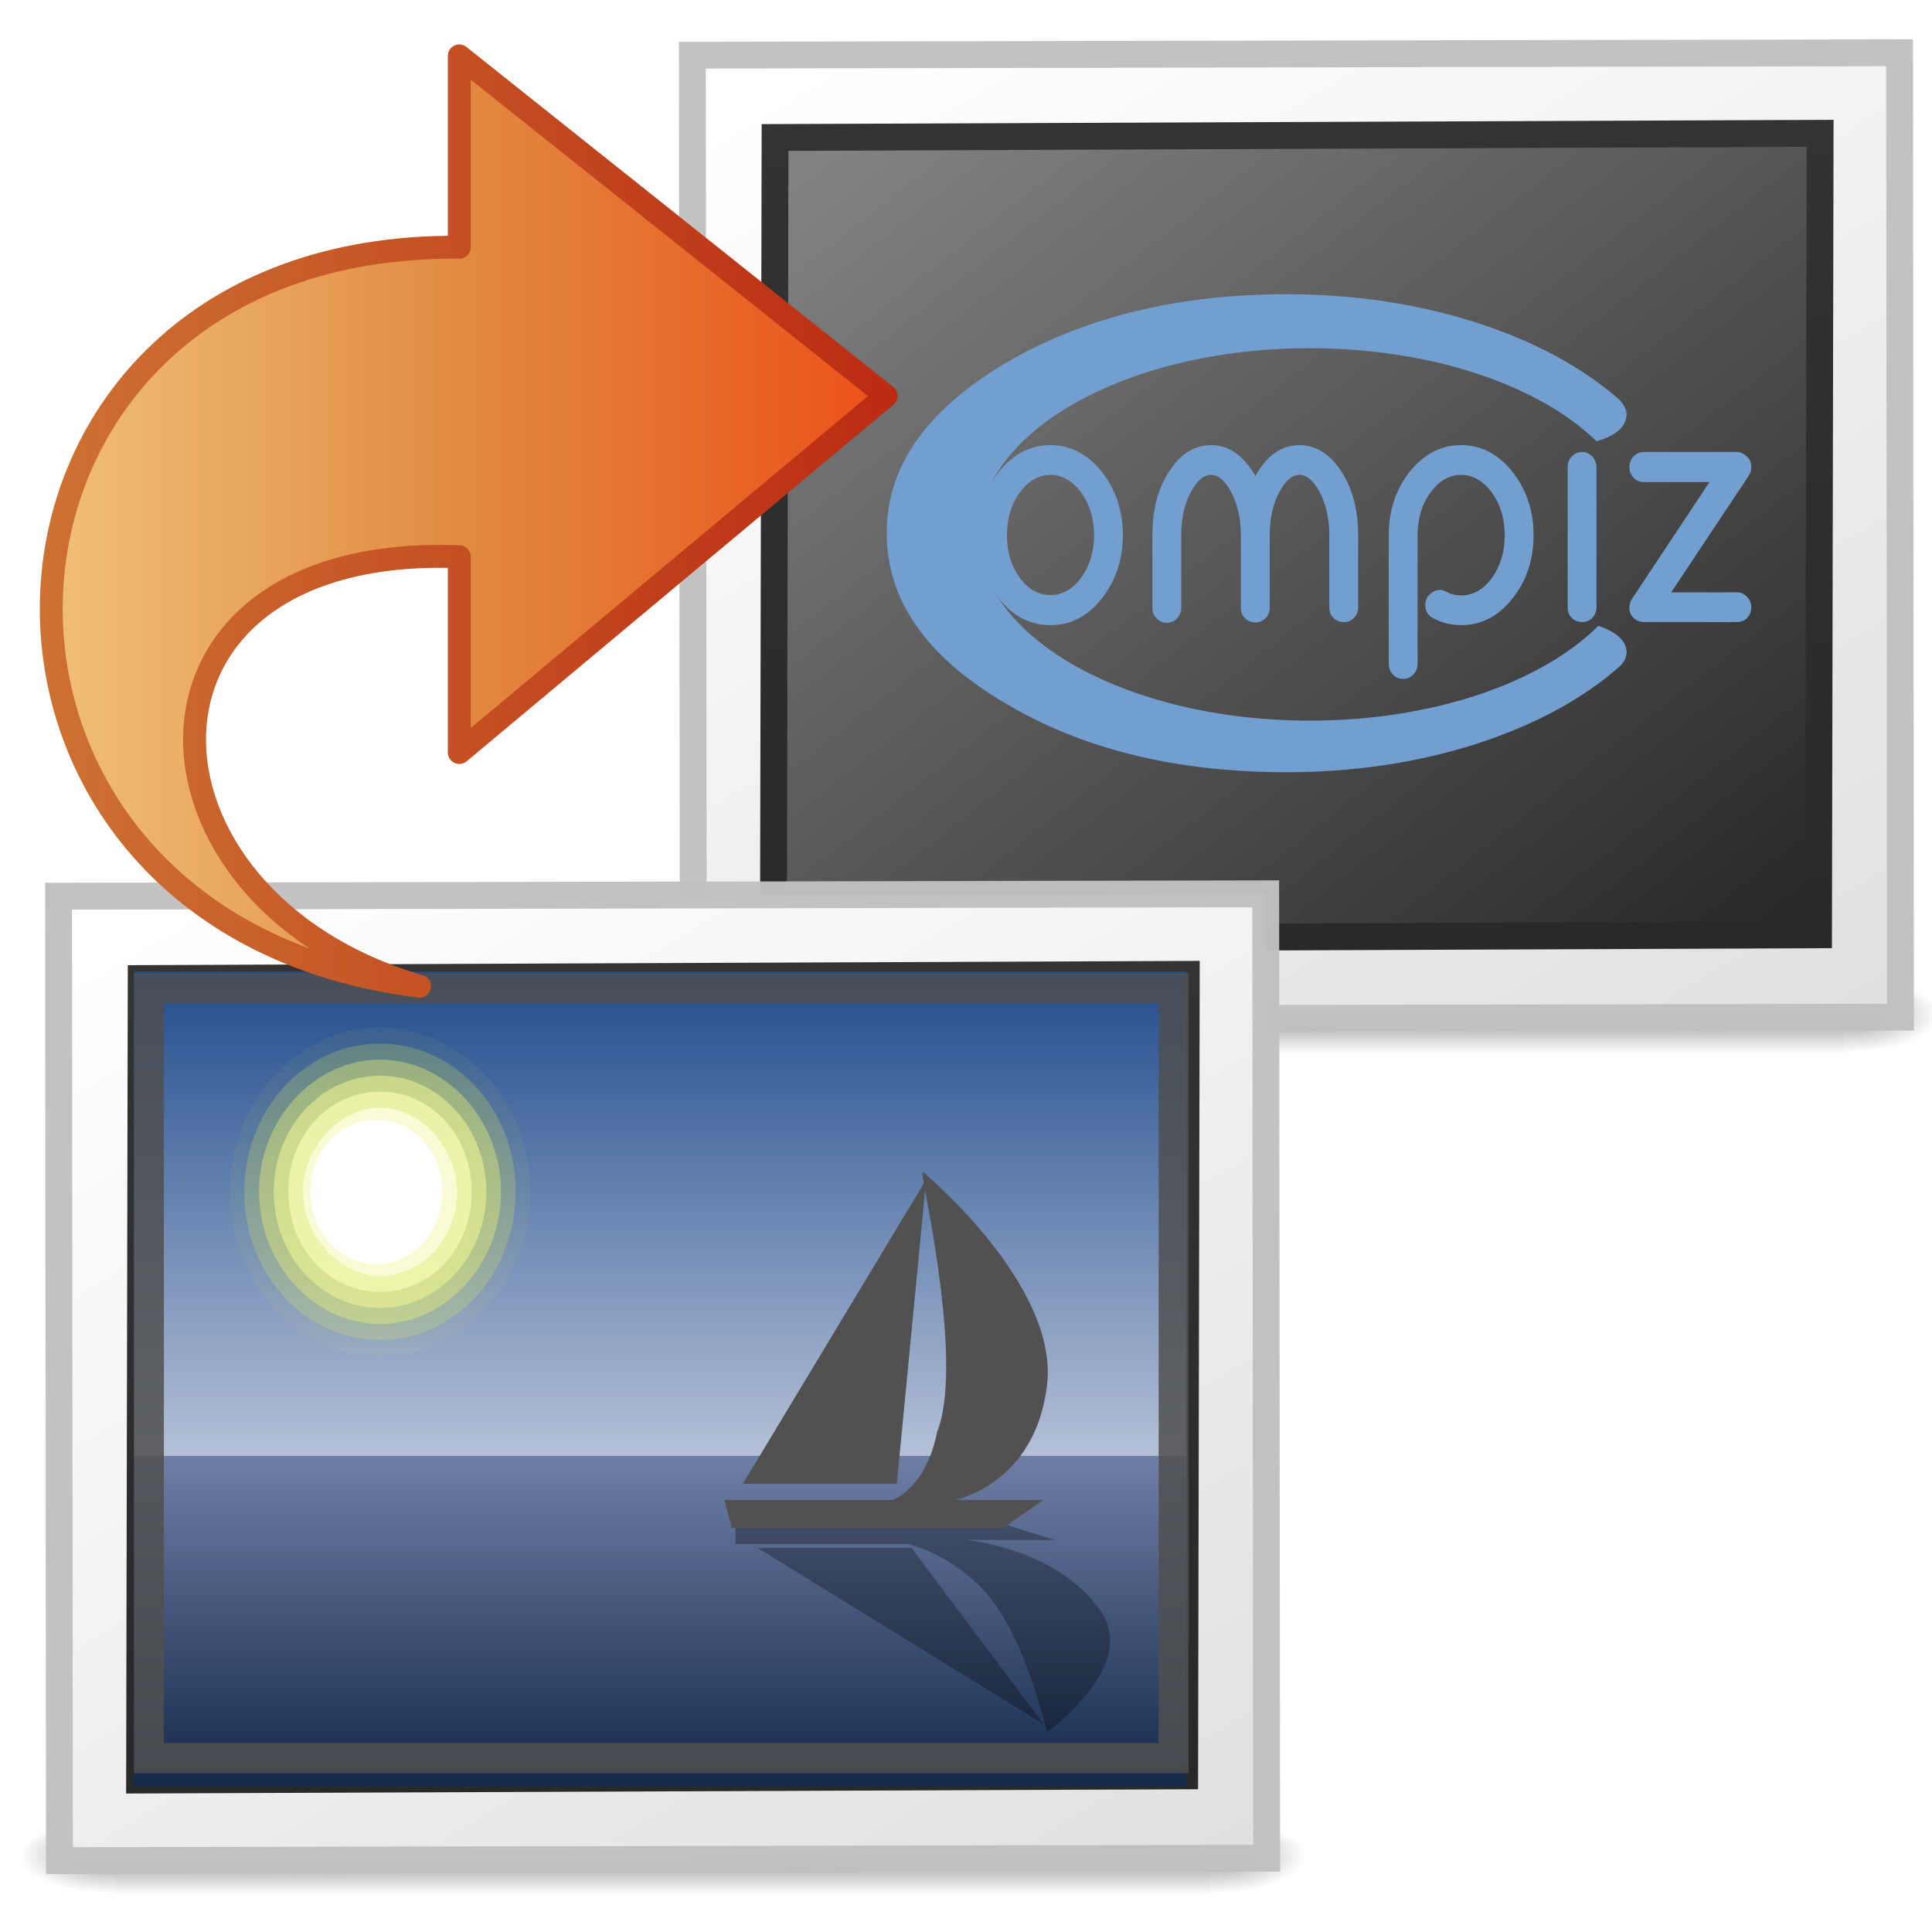 <?xml version="1.0" encoding="UTF-8" standalone="no"?>
<!-- Created with Inkscape (http://www.inkscape.org/) -->

<svg
   xmlns:dc="http://purl.org/dc/elements/1.1/"
   xmlns:cc="http://creativecommons.org/ns#"
   xmlns:rdf="http://www.w3.org/1999/02/22-rdf-syntax-ns#"
   xmlns:svg="http://www.w3.org/2000/svg"
   xmlns="http://www.w3.org/2000/svg"
   xmlns:xlink="http://www.w3.org/1999/xlink"
   xmlns:sodipodi="http://sodipodi.sourceforge.net/DTD/sodipodi-0.dtd"
   xmlns:inkscape="http://www.inkscape.org/namespaces/inkscape"
   version="1.0"
   width="48"
   height="48"
   id="svg2453"
   inkscape:version="0.48.1 r9760"
   sodipodi:docname="gnome-mime-image-x-killustrator.svg">
  <sodipodi:namedview
     pagecolor="#ffffff"
     bordercolor="#666666"
     borderopacity="1"
     objecttolerance="10"
     gridtolerance="10"
     guidetolerance="10"
     inkscape:pageopacity="0"
     inkscape:pageshadow="2"
     inkscape:window-width="1468"
     inkscape:window-height="846"
     id="namedview3257"
     showgrid="false"
     inkscape:zoom="6.6041667"
     inkscape:cx="24"
     inkscape:cy="25.892744"
     inkscape:window-x="0"
     inkscape:window-y="24"
     inkscape:window-maximized="0"
     inkscape:current-layer="svg2453" />
  <defs
     id="defs2455">
    <radialGradient
       cx="605.714"
       cy="486.648"
       r="117.143"
       fx="605.714"
       fy="486.648"
       id="radialGradient19613"
       xlink:href="#linearGradient5060"
       gradientUnits="userSpaceOnUse"
       gradientTransform="matrix(0.029,0,0,0.012,26.973,38.471)" />
    <linearGradient
       id="linearGradient5060">
      <stop
         id="stop5062"
         style="stop-color:black;stop-opacity:1"
         offset="0" />
      <stop
         id="stop5064"
         style="stop-color:black;stop-opacity:0"
         offset="1" />
    </linearGradient>
    <radialGradient
       cx="605.714"
       cy="486.648"
       r="117.143"
       fx="605.714"
       fy="486.648"
       id="radialGradient19616"
       xlink:href="#linearGradient5060"
       gradientUnits="userSpaceOnUse"
       gradientTransform="matrix(-0.029,0,0,0.012,21.027,38.471)" />
    <linearGradient
       id="linearGradient5048">
      <stop
         id="stop5050"
         style="stop-color:black;stop-opacity:0"
         offset="0" />
      <stop
         id="stop5056"
         style="stop-color:black;stop-opacity:1"
         offset="0.5" />
      <stop
         id="stop5052"
         style="stop-color:black;stop-opacity:0"
         offset="1" />
    </linearGradient>
    <linearGradient
       x1="302.857"
       y1="366.648"
       x2="302.857"
       y2="609.505"
       id="linearGradient19619"
       xlink:href="#linearGradient5048"
       gradientUnits="userSpaceOnUse"
       gradientTransform="matrix(0.084,0,0,0.012,-6.54,38.471)" />
    <linearGradient
       id="linearGradient259-942">
      <stop
         id="stop3802"
         style="stop-color:white;stop-opacity:1"
         offset="0" />
      <stop
         id="stop3804"
         style="stop-color:#e0e0e0;stop-opacity:1"
         offset="1" />
    </linearGradient>
    <linearGradient
       x1="108.265"
       y1="110.281"
       x2="25.818"
       y2="14.029"
       id="linearGradient2447"
       xlink:href="#linearGradient259-942"
       gradientUnits="userSpaceOnUse"
       gradientTransform="matrix(0.507,0,0,0.351,-58.338,-49.086)" />
    <linearGradient
       id="linearGradient3610-302">
      <stop
         id="stop3796"
         style="stop-color:#333;stop-opacity:1"
         offset="0" />
      <stop
         id="stop3798"
         style="stop-color:#292929;stop-opacity:1"
         offset="1" />
    </linearGradient>
    <linearGradient
       x1="-24.032"
       y1="-13.091"
       x2="-24.098"
       y2="-40.164"
       id="linearGradient2444"
       xlink:href="#linearGradient3610-302"
       gradientUnits="userSpaceOnUse"
       gradientTransform="matrix(1.114,0,0,1.111,2.751,3.51)" />
    <linearGradient
       id="linearGradient4157-401-351">
      <stop
         id="stop3790"
         style="stop-color:#262626;stop-opacity:1"
         offset="0" />
      <stop
         id="stop3792"
         style="stop-color:#828282;stop-opacity:1"
         offset="1" />
    </linearGradient>
    <linearGradient
       x1="28.938"
       y1="17.333"
       x2="105.365"
       y2="92.824"
       id="linearGradient2442"
       xlink:href="#linearGradient4157-401-351"
       gradientUnits="userSpaceOnUse"
       gradientTransform="matrix(0.491,0,0,0.38,-57.357,-48.338)" />
    <filter
       y="-0.25"
       x="-0.25"
       height="1.5"
       width="1.5"
       inkscape:label="Drop shadow"
       id="filter3251"
       color-interpolation-filters="sRGB">
      <feGaussianBlur
         result="blur"
         stdDeviation="2"
         in="SourceAlpha"
         id="feGaussianBlur3253" />
      <feColorMatrix
         values="1 0 0 0 0 0 1 0 0 0 0 0 1 0 0 0 0 0 0.651 0 "
         type="matrix"
         result="bluralpha"
         id="feColorMatrix3255" />
      <feOffset
         result="offsetBlur"
         dy="4"
         dx="4"
         in="bluralpha"
         id="feOffset3257" />
      <feMerge
         id="feMerge3259">
        <feMergeNode
           in="offsetBlur"
           id="feMergeNode3261" />
        <feMergeNode
           in="SourceGraphic"
           id="feMergeNode3263" />
      </feMerge>
    </filter>
    <filter
       y="-0.25"
       x="-0.25"
       height="1.5"
       width="1.5"
       inkscape:label="Drop shadow"
       id="filter3265"
       color-interpolation-filters="sRGB">
      <feGaussianBlur
         result="blur"
         stdDeviation="2"
         in="SourceAlpha"
         id="feGaussianBlur3267" />
      <feColorMatrix
         values="1 0 0 0 0 0 1 0 0 0 0 0 1 0 0 0 0 0 0.651 0 "
         type="matrix"
         result="bluralpha"
         id="feColorMatrix3269" />
      <feOffset
         result="offsetBlur"
         dy="4"
         dx="4"
         in="bluralpha"
         id="feOffset3271" />
      <feMerge
         id="feMerge3273">
        <feMergeNode
           in="offsetBlur"
           id="feMergeNode3275" />
        <feMergeNode
           in="SourceGraphic"
           id="feMergeNode3277" />
      </feMerge>
    </filter>
    <linearGradient
       inkscape:collect="always"
       xlink:href="#linearGradient5048"
       id="linearGradient3320"
       gradientUnits="userSpaceOnUse"
       gradientTransform="matrix(0.084,0,0,0.012,-6.54,38.471)"
       x1="302.857"
       y1="366.648"
       x2="302.857"
       y2="609.505" />
    <radialGradient
       inkscape:collect="always"
       xlink:href="#linearGradient5060"
       id="radialGradient3322"
       gradientUnits="userSpaceOnUse"
       gradientTransform="matrix(-0.029,0,0,0.012,21.027,38.471)"
       cx="605.714"
       cy="486.648"
       fx="605.714"
       fy="486.648"
       r="117.143" />
    <radialGradient
       inkscape:collect="always"
       xlink:href="#linearGradient5060"
       id="radialGradient3324"
       gradientUnits="userSpaceOnUse"
       gradientTransform="matrix(0.029,0,0,0.012,26.973,38.471)"
       cx="605.714"
       cy="486.648"
       fx="605.714"
       fy="486.648"
       r="117.143" />
    <linearGradient
       inkscape:collect="always"
       xlink:href="#linearGradient259-942"
       id="linearGradient3326"
       gradientUnits="userSpaceOnUse"
       gradientTransform="matrix(0.507,0,0,0.351,-58.338,-49.086)"
       x1="108.265"
       y1="110.281"
       x2="25.818"
       y2="14.029" />
    <linearGradient
       inkscape:collect="always"
       xlink:href="#linearGradient4157-401-351"
       id="linearGradient3328"
       gradientUnits="userSpaceOnUse"
       gradientTransform="matrix(0.491,0,0,0.38,-57.357,-48.338)"
       x1="28.938"
       y1="17.333"
       x2="105.365"
       y2="92.824" />
    <linearGradient
       inkscape:collect="always"
       xlink:href="#linearGradient3610-302"
       id="linearGradient3330"
       gradientUnits="userSpaceOnUse"
       gradientTransform="matrix(1.114,0,0,1.111,2.751,3.51)"
       x1="-24.032"
       y1="-13.091"
       x2="-24.098"
       y2="-40.164" />
    <linearGradient
       id="linearGradient3624"
       y2="17.891"
       gradientUnits="userSpaceOnUse"
       x2="42.6"
       gradientTransform="matrix(0,1.052,-0.978,0,45.58,-3.833)"
       y1="17.891"
       x1="8.394">
      <stop
         id="stop3618"
         style="stop-color:#f0c178"
         offset="0" />
      <stop
         id="stop3270"
         style="stop-color:#e18941"
         offset=".5" />
      <stop
         id="stop3620"
         style="stop-color:#ec4f18"
         offset="1" />
    </linearGradient>
    <linearGradient
       id="linearGradient3668"
       y2="5.003"
       gradientUnits="userSpaceOnUse"
       x2="16.158"
       y1="41.016"
       x1="16.158">
      <stop
         id="stop3624"
         style="stop-color:#bb2b12"
         offset="0" />
      <stop
         id="stop3626"
         style="stop-color:#cd7233"
         offset="1" />
    </linearGradient>
    <linearGradient
       y2="17.891"
       x2="42.6"
       y1="17.891"
       x1="8.394"
       gradientTransform="matrix(0.623,0,0,0.579,-4.241,-0.419)"
       gradientUnits="userSpaceOnUse"
       id="linearGradient3444"
       xlink:href="#linearGradient3624"
       inkscape:collect="always" />
    <linearGradient
       gradientTransform="matrix(0,-0.592,0.592,0,-1.973,26.564)"
       y2="5.003"
       x2="16.158"
       y1="41.016"
       x1="16.158"
       gradientUnits="userSpaceOnUse"
       id="linearGradient3446"
       xlink:href="#linearGradient3668"
       inkscape:collect="always" />
    <linearGradient
       inkscape:collect="always"
       xlink:href="#linearGradient7648"
       id="linearGradient3936"
       gradientUnits="userSpaceOnUse"
       gradientTransform="matrix(0.817,0,0,-0.591,-2.022,1051.818)"
       x1="21.933"
       y1="24.627"
       x2="21.933"
       y2="7.109" />
    <linearGradient
       y2="7.109"
       x2="21.933"
       y1="24.627"
       x1="21.933"
       gradientUnits="userSpaceOnUse"
       id="linearGradient7648">
      <stop
         id="stop7650"
         style="stop-color:#8595bc;stop-opacity:1;"
         offset="0" />
      <stop
         id="stop7652"
         style="stop-color:#041a3b;stop-opacity:1;"
         offset="1" />
    </linearGradient>
    <linearGradient
       inkscape:collect="always"
       xlink:href="#aigrd3"
       id="linearGradient3933"
       gradientUnits="userSpaceOnUse"
       gradientTransform="matrix(0.842,0,0,0.926,-2.383,15.636)"
       x1="21.933"
       y1="24.627"
       x2="21.933"
       y2="7.109" />
    <linearGradient
       id="aigrd3"
       gradientUnits="userSpaceOnUse"
       x1="21.933"
       y1="24.627"
       x2="21.933"
       y2="7.109">
      <stop
         offset="0"
         style="stop-color:#D0D6E5;stroke-dasharray:none;stroke-miterlimit:4;stroke-width:1.217"
         id="stop16199" />
      <stop
         offset="1"
         style="stop-color:#093A80;stroke-dasharray:none;stroke-miterlimit:4;stroke-width:1.217"
         id="stop16201" />
    </linearGradient>
    <linearGradient
       y2="7.109"
       x2="21.933"
       y1="24.627"
       x1="21.933"
       gradientTransform="matrix(0.842,0,0,-0.667,-2.383,50.518)"
       gradientUnits="userSpaceOnUse"
       id="linearGradient3507"
       xlink:href="#linearGradient7648"
       inkscape:collect="always" />
  </defs>
  <g
     id="layer1"
     transform="matrix(0.667,0,0,0.667,16.202,-4.351)">
    <g
       id="g3257"
       style="opacity:0.4">
      <rect
         width="40.8"
         height="3"
         x="3.6"
         y="43"
         id="rect2879"
         style="fill:url(#linearGradient19619);fill-opacity:1;fill-rule:nonzero;stroke:none;stroke-width:1;marker:none;visibility:visible;display:inline;overflow:visible" />
      <path
         d="m 3.6,43 c 0,0 0,3 0,3 C 2.111,46.006 0,45.328 0,44.5 0,43.672 1.662,43 3.6,43 z"
         id="path2881"
         style="fill:url(#radialGradient19616);fill-opacity:1;fill-rule:nonzero;stroke:none;stroke-width:1;marker:none;visibility:visible;display:inline;overflow:visible"
         inkscape:connector-curvature="0" />
      <path
         d="m 44.4,43 c 0,0 0,3 0,3 1.489,0.006 3.6,-0.672 3.6,-1.5 0,-0.828 -1.662,-1.5 -3.6,-1.5 z"
         id="path2883"
         style="fill:url(#radialGradient19613);fill-opacity:1;fill-rule:nonzero;stroke:none;stroke-width:1;marker:none;visibility:visible;display:inline;overflow:visible"
         inkscape:connector-curvature="0" />
    </g>
    <rect
       width="44.966"
       height="35.922"
       x="-46.457"
       y="-44.503"
       transform="matrix(-1,0.002,-9.6052603e-4,-1,0,0)"
       id="rect3580"
       style="fill:url(#linearGradient2447);fill-opacity:1;stroke:#c1c1c1;stroke-width:1;stroke-linecap:round;stroke-linejoin:miter;stroke-miterlimit:4;stroke-opacity:0.969;stroke-dasharray:none" />
    <rect
       width="38.927"
       height="29.854"
       rx="0"
       ry="0"
       x="-43.529"
       y="-41.517"
       transform="matrix(-1,0.004,0.002,-1,0,0)"
       id="rect3582"
       style="fill:url(#linearGradient2442);fill-opacity:1;stroke:url(#linearGradient2444);stroke-width:1;stroke-linecap:round;stroke-linejoin:miter;stroke-miterlimit:4;stroke-opacity:1;stroke-dasharray:none" />
  </g>
  <g
     id="g3265"
     transform="matrix(0.088,0,0,0.088,21.183,1.18)">
    <path
       id="text3103"
       d="m 118.522,65.66 c -31.087,0 -57.814,6.657 -79.902,19.769 C 16.532,98.742 5.626,114.477 5.626,133.035 c 0,18.76 10.905,34.695 32.993,47.806 22.088,13.313 48.816,19.769 79.902,19.769 18.816,0 36.539,-2.624 53.173,-7.869 16.361,-5.245 29.994,-12.506 40.629,-21.785 1.363,-1.21 2.183,-2.623 2.183,-4.237 0,-3.17 -2.798,-5.651 -7.96,-7.442 -16.041,15.979 -46.516,26.767 -81.475,26.767 -51.636,0 -93.494,-23.538 -93.494,-52.573 0,-29.035 41.858,-52.573 93.494,-52.573 34.604,0 64.816,10.569 80.983,26.281 5.476,-1.628 8.452,-4.169 8.452,-7.631 0,-1.412 -0.82,-2.825 -2.183,-4.237 -10.635,-9.279 -24.268,-16.54 -40.629,-21.785 -16.634,-5.245 -34.357,-7.869 -53.173,-7.869 z"
       style="font-size:1356.184px;font-style:normal;font-variant:normal;font-weight:normal;font-stretch:normal;text-align:start;line-height:100%;writing-mode:lr-tb;text-anchor:start;fill:#729fcf;fill-opacity:1;stroke:none;filter:url(#filter3251);font-family:Plymdale;-inkscape-font-specification:Plymdale"
       inkscape:connector-curvature="0" />
    <path
       id="text3107"
       d="m 51.866,108.259 c -5.653,0 -10.501,2.511 -14.477,7.44 -3.976,5.025 -5.963,11.015 -5.963,17.973 0,6.958 1.987,12.952 5.963,17.977 3.976,5.025 8.823,7.44 14.477,7.44 5.591,0 10.435,-2.415 14.411,-7.44 3.976,-5.025 6.026,-11.019 6.026,-17.977 0,-6.958 -2.05,-12.948 -6.026,-17.973 -3.976,-4.928 -8.82,-7.44 -14.411,-7.44 z m 45.355,0 c -4.721,0 -8.635,2.51 -11.803,7.342 -3.23,4.929 -4.783,10.92 -4.783,18.071 l 0,20.487 c 0,1.16 0.373,2.222 1.181,2.996 0.745,0.87 1.74,1.257 2.92,1.257 1.118,0 2.049,-0.387 2.857,-1.257 0.745,-0.773 1.181,-1.836 1.181,-2.996 l 0,-20.487 c 0,-4.639 0.87,-8.695 2.734,-12.174 1.677,-3.189 3.602,-4.832 5.714,-4.832 2.05,0 3.914,1.643 5.654,4.832 1.802,3.479 2.734,7.535 2.734,12.174 l 0,20.487 c 0,1.16 0.373,2.222 1.181,2.996 0.745,0.773 1.74,1.163 2.92,1.163 1.118,0 2.049,-0.39 2.857,-1.163 0.745,-0.773 1.181,-1.836 1.181,-2.996 l 0,-20.487 c 0,-4.639 0.87,-8.695 2.734,-12.174 1.677,-3.189 3.604,-4.832 5.717,-4.832 2.05,0 3.912,1.643 5.651,4.832 1.802,3.479 2.734,7.535 2.734,12.174 l 0,20.393 c 0,1.16 0.373,2.222 1.181,2.995 0.808,0.773 1.802,1.159 2.92,1.159 1.118,0 2.049,-0.386 2.857,-1.159 0.745,-0.773 1.181,-1.836 1.181,-2.995 l 0,-20.393 c 0,-7.151 -1.614,-13.142 -4.783,-18.071 -3.23,-4.832 -7.143,-7.342 -11.74,-7.342 -5.094,0 -9.257,2.899 -12.488,8.697 -3.355,-5.798 -7.518,-8.697 -12.488,-8.697 z m 70.588,0 c -5.653,0 -10.501,2.511 -14.477,7.44 -3.976,5.025 -5.963,11.015 -5.963,17.973 l 0,36.338 c 0,1.16 0.373,2.222 1.181,2.996 0.745,0.87 1.74,1.257 2.92,1.257 1.118,0 2.049,-0.387 2.857,-1.257 0.745,-0.773 1.181,-1.836 1.181,-2.996 l 0,-36.338 c 0,-4.639 1.182,-8.696 3.605,-11.982 2.361,-3.286 5.28,-5.024 8.697,-5.024 3.355,0 6.274,1.738 8.697,5.024 2.361,3.286 3.602,7.343 3.602,11.982 0,4.735 -1.241,8.794 -3.602,12.08 -2.423,3.286 -5.342,4.93 -8.697,4.93 -1.491,0 -2.86,-0.292 -4.226,-1.065 -0.621,-0.29 -1.179,-0.482 -1.8,-0.482 -0.994,0 -1.865,0.385 -2.61,1.061 -0.994,0.773 -1.49,1.838 -1.49,3.191 0,1.739 0.745,2.994 2.298,3.767 2.485,1.353 5.095,1.934 7.829,1.934 5.591,0 10.435,-2.415 14.411,-7.44 3.976,-4.929 6.026,-10.922 6.026,-17.977 0,-6.958 -2.05,-12.948 -6.026,-17.973 -3.976,-4.928 -8.82,-7.44 -14.411,-7.44 z m 34.166,1.93 c -1.18,0 -2.174,0.484 -2.92,1.257 -0.808,0.87 -1.181,1.836 -1.181,2.995 l 0,39.623 c 0,1.16 0.373,2.222 1.181,2.995 0.745,0.773 1.74,1.159 2.92,1.159 1.118,0 2.049,-0.386 2.857,-1.159 0.745,-0.773 1.181,-1.836 1.181,-2.995 l 0,-39.623 c 0,-1.16 -0.435,-2.126 -1.181,-2.995 -0.808,-0.773 -1.739,-1.257 -2.857,-1.257 z m 17.427,0 c -1.18,0 -2.175,0.484 -2.92,1.257 -0.808,0.87 -1.178,1.836 -1.178,2.995 0,1.16 0.37,2.222 1.178,2.996 0.745,0.87 1.74,1.257 2.92,1.257 l 18.514,0 -21.867,32.955 c -0.497,0.773 -0.745,1.546 -0.745,2.416 0,1.353 0.433,2.414 1.427,3.187 0.808,0.676 1.677,0.967 2.671,0.967 l 26.28,0 c 1.118,0 2.049,-0.386 2.857,-1.159 0.745,-0.773 1.181,-1.836 1.181,-2.995 0,-1.16 -0.435,-2.126 -1.181,-2.995 -0.808,-0.773 -1.739,-1.257 -2.857,-1.257 l -18.575,0 21.927,-32.955 c 0.435,-0.676 0.685,-1.45 0.685,-2.416 0,-1.353 -0.497,-2.32 -1.367,-3.093 -0.87,-0.773 -1.801,-1.159 -2.671,-1.159 l -26.28,0 z m -167.536,6.477 c 3.355,0 6.274,1.738 8.697,5.024 2.361,3.286 3.602,7.343 3.602,11.982 0,4.639 -1.241,8.7 -3.602,11.986 -2.423,3.286 -5.342,4.926 -8.697,4.926 -3.417,0 -6.336,-1.64 -8.697,-4.926 -2.423,-3.286 -3.605,-7.347 -3.605,-11.986 0,-4.639 1.182,-8.696 3.605,-11.982 2.361,-3.286 5.28,-5.024 8.697,-5.024 z"
       style="font-size:771.233px;font-style:normal;font-variant:normal;font-weight:normal;font-stretch:normal;text-align:start;line-height:125%;writing-mode:lr-tb;text-anchor:start;fill:#729fcf;fill-opacity:1;stroke:none;filter:url(#filter3265);font-family:Plymdale;-inkscape-font-specification:Plymdale"
       inkscape:connector-curvature="0" />
  </g>
  <g
     transform="matrix(0.667,0,0,0.667,0.454,16.545)"
     id="g3300">
    <g
       style="opacity:0.4"
       id="g3302">
      <rect
         style="fill:url(#linearGradient3320);fill-opacity:1;fill-rule:nonzero;stroke:none;stroke-width:1;marker:none;visibility:visible;display:inline;overflow:visible"
         id="rect3304"
         y="43"
         x="3.6"
         height="3"
         width="40.8" />
      <path
         inkscape:connector-curvature="0"
         style="fill:url(#radialGradient3322);fill-opacity:1;fill-rule:nonzero;stroke:none;stroke-width:1;marker:none;visibility:visible;display:inline;overflow:visible"
         id="path3306"
         d="m 3.6,43 c 0,0 0,3 0,3 C 2.111,46.006 0,45.328 0,44.5 0,43.672 1.662,43 3.6,43 z" />
      <path
         inkscape:connector-curvature="0"
         style="fill:url(#radialGradient3324);fill-opacity:1;fill-rule:nonzero;stroke:none;stroke-width:1;marker:none;visibility:visible;display:inline;overflow:visible"
         id="path3308"
         d="m 44.4,43 c 0,0 0,3 0,3 1.489,0.006 3.6,-0.672 3.6,-1.5 0,-0.828 -1.662,-1.5 -3.6,-1.5 z" />
    </g>
    <rect
       style="fill:url(#linearGradient3326);fill-opacity:1;stroke:#c1c1c1;stroke-width:1;stroke-linecap:round;stroke-linejoin:miter;stroke-miterlimit:4;stroke-opacity:0.969;stroke-dasharray:none"
       id="rect3310"
       transform="matrix(-1,0.002,-9.6052603e-4,-1,0,0)"
       y="-44.503"
       x="-46.457"
       height="35.922"
       width="44.966" />
    <rect
       style="fill:url(#linearGradient3328);fill-opacity:1;stroke:url(#linearGradient3330);stroke-width:1;stroke-linecap:round;stroke-linejoin:miter;stroke-miterlimit:4;stroke-opacity:1;stroke-dasharray:none"
       id="rect3312"
       transform="matrix(-1,0.004,0.002,-1,0,0)"
       y="-41.517"
       x="-43.529"
       ry="0"
       rx="0"
       height="29.854"
       width="38.927" />
  </g>
  <path
     inkscape:connector-curvature="0"
     style="fill:url(#linearGradient3507);fill-opacity:1;fill-rule:nonzero;stroke:none"
     d="m 3.336,44.392 26.141,0 0,-8.676 -26.141,0 0,8.676 z"
     id="path7644" />
  <path
     inkscape:connector-curvature="0"
     id="path16203"
     d="m 3.336,24.134 26.141,0 0,12.036 -26.141,0 0,-12.036 z"
     style="fill:url(#linearGradient3933);fill-rule:nonzero;stroke:none" />
  <g
     transform="matrix(0.911,0,0,0.995,-3.586,14.287)"
     style="fill-rule:nonzero;stroke:#000000;stroke-width:1.156;stroke-miterlimit:4"
     id="g16205">
    <g
       id="g16207">
      <path
         inkscape:connector-curvature="0"
         id="path16209"
         d="m 18.4,15.4 c 0,2.2 -1.8,4.1 -4.1,4.1 -2.2,0 -4.1,-1.8 -4.1,-4.1 0,-2.2 1.8,-4.1 4.1,-4.1 2.2,0 4.1,1.8 4.1,4.1 z"
         style="opacity:0.05;fill:#e8f52f;stroke:none" />
      <path
         inkscape:connector-curvature="0"
         id="path16211"
         d="m 18,15.4 c 0,2 -1.6,3.7 -3.7,3.7 -2,0 -3.7,-1.6 -3.7,-3.7 0,-2 1.6,-3.7 3.7,-3.7 2,0 3.7,1.6 3.7,3.7 l 0,0 z"
         style="opacity:0.208;fill:#ecf751;stroke:none" />
      <path
         inkscape:connector-curvature="0"
         id="path16213"
         d="m 17.6,15.4 c 0,1.8 -1.5,3.3 -3.3,3.3 -1.8,0 -3.3,-1.5 -3.3,-3.3 0,-1.8 1.5,-3.3 3.3,-3.3 1.8,0 3.3,1.5 3.3,3.3 l 0,0 z"
         style="opacity:0.367;fill:#f0f972;stroke:none" />
      <path
         inkscape:connector-curvature="0"
         id="path16215"
         d="m 17.2,15.4 c 0,1.6 -1.3,2.9 -2.9,2.9 -1.6,0 -2.9,-1.3 -2.9,-2.9 0,-1.6 1.3,-2.9 2.9,-2.9 1.6,0 2.9,1.3 2.9,2.9 z"
         style="opacity:0.525;fill:#f4fa95;stroke:none" />
      <path
         inkscape:connector-curvature="0"
         id="path16217"
         d="m 16.8,15.4 c 0,1.4 -1.1,2.5 -2.5,2.5 -1.4,0 -2.5,-1.1 -2.5,-2.5 0,-1.4 1.1,-2.5 2.5,-2.5 1.4,0 2.5,1.1 2.5,2.5 l 0,0 z"
         style="opacity:0.683;fill:#f7fcb7;stroke:none" />
      <path
         inkscape:connector-curvature="0"
         id="path16219"
         d="m 16.4,15.4 c 0,1.2 -1,2.1 -2.1,2.1 -1.1,0 -2.1,-1 -2.1,-2.1 0,-1.1 1,-2.1 2.1,-2.1 1.1,0 2.1,1 2.1,2.1 z"
         style="opacity:0.842;fill:#fbfddb;stroke:none" />
      <path
         inkscape:connector-curvature="0"
         id="path16221"
         d="m 16,15.4 c 0,1 -0.8,1.8 -1.8,1.8 -1,0 -1.8,-0.8 -1.8,-1.8 0,-1 0.8,-1.8 1.8,-1.8 1,0 1.8,0.8 1.8,1.8 l 0,0 z"
         style="fill:#ffffff;stroke:none" />
    </g>
  </g>
  <path
     inkscape:connector-curvature="0"
     id="path16223"
     d="m 18.274,37.861 6.649,0 1.275,0.398 -2.186,0 c 0,0 2.186,0.199 3.279,1.691 1.093,1.393 -1.275,3.084 -1.275,3.084 0,0 0,0 0,0 -0.091,-0.298 -0.638,-2.686 -1.731,-3.68 -0.82,-0.796 -1.731,-0.995 -1.731,-0.995 l -4.281,0 0,-0.398 0,-0.099 z"
     style="opacity:0.3;fill-rule:nonzero;stroke:none" />
  <path
     inkscape:connector-curvature="0"
     id="path16225"
     d="m 22.646,38.458 -3.825,0 7.104,4.377 -3.279,-4.377 0,0 z"
     style="opacity:0.3;fill-rule:nonzero;stroke:none" />
  <path
     inkscape:connector-curvature="0"
     id="path16227"
     d="m 18.274,37.961 6.649,0 1.002,-0.696 -2.186,0 c 0,0 2.004,-0.398 2.277,-2.885 0.273,-2.487 -3.097,-5.272 -3.097,-5.272 0,0 0,0 0,0.099 0.091,0.597 1.002,4.775 0.364,6.366 -0.273,1.393 -1.093,1.691 -1.093,1.691 l -4.19,0 0.182,0.696 0.091,0 z"
     style="fill:#515151;fill-rule:nonzero;stroke:none" />
  <path
     inkscape:connector-curvature="0"
     id="path16229"
     d="m 22.281,36.866 -3.825,0 4.554,-7.56 -0.729,7.56 z"
     style="fill:#515151;fill-rule:nonzero;stroke:none" />
  <rect
     style="opacity:0.847;color:#000000;fill:none;stroke:#4f4f4f;stroke-width:0.745;stroke-linecap:butt;stroke-linejoin:miter;stroke-miterlimit:4;stroke-opacity:1;stroke-dasharray:none;stroke-dashoffset:0;marker:none;visibility:visible;display:inline;overflow:visible"
     id="rect8163"
     width="25.46"
     height="19.134"
     x="3.699"
     y="24.545" />
  <path
     inkscape:connector-curvature="0"
     id="path3701"
     style="fill:url(#linearGradient3444);stroke:url(#linearGradient3446);stroke-width:0.569;stroke-linecap:round;stroke-linejoin:round;stroke-miterlimit:7;display:block;enable-background:new"
     d="M 10.422,24.503 C -2.293,22.917 -1.56,6.025 11.411,6.143 l 0,-4.754 10.604,8.447 -10.604,8.86 0,-4.864 c -8.761,-0.34 -8.441,8.497 -0.989,10.67 z" />
</svg>
